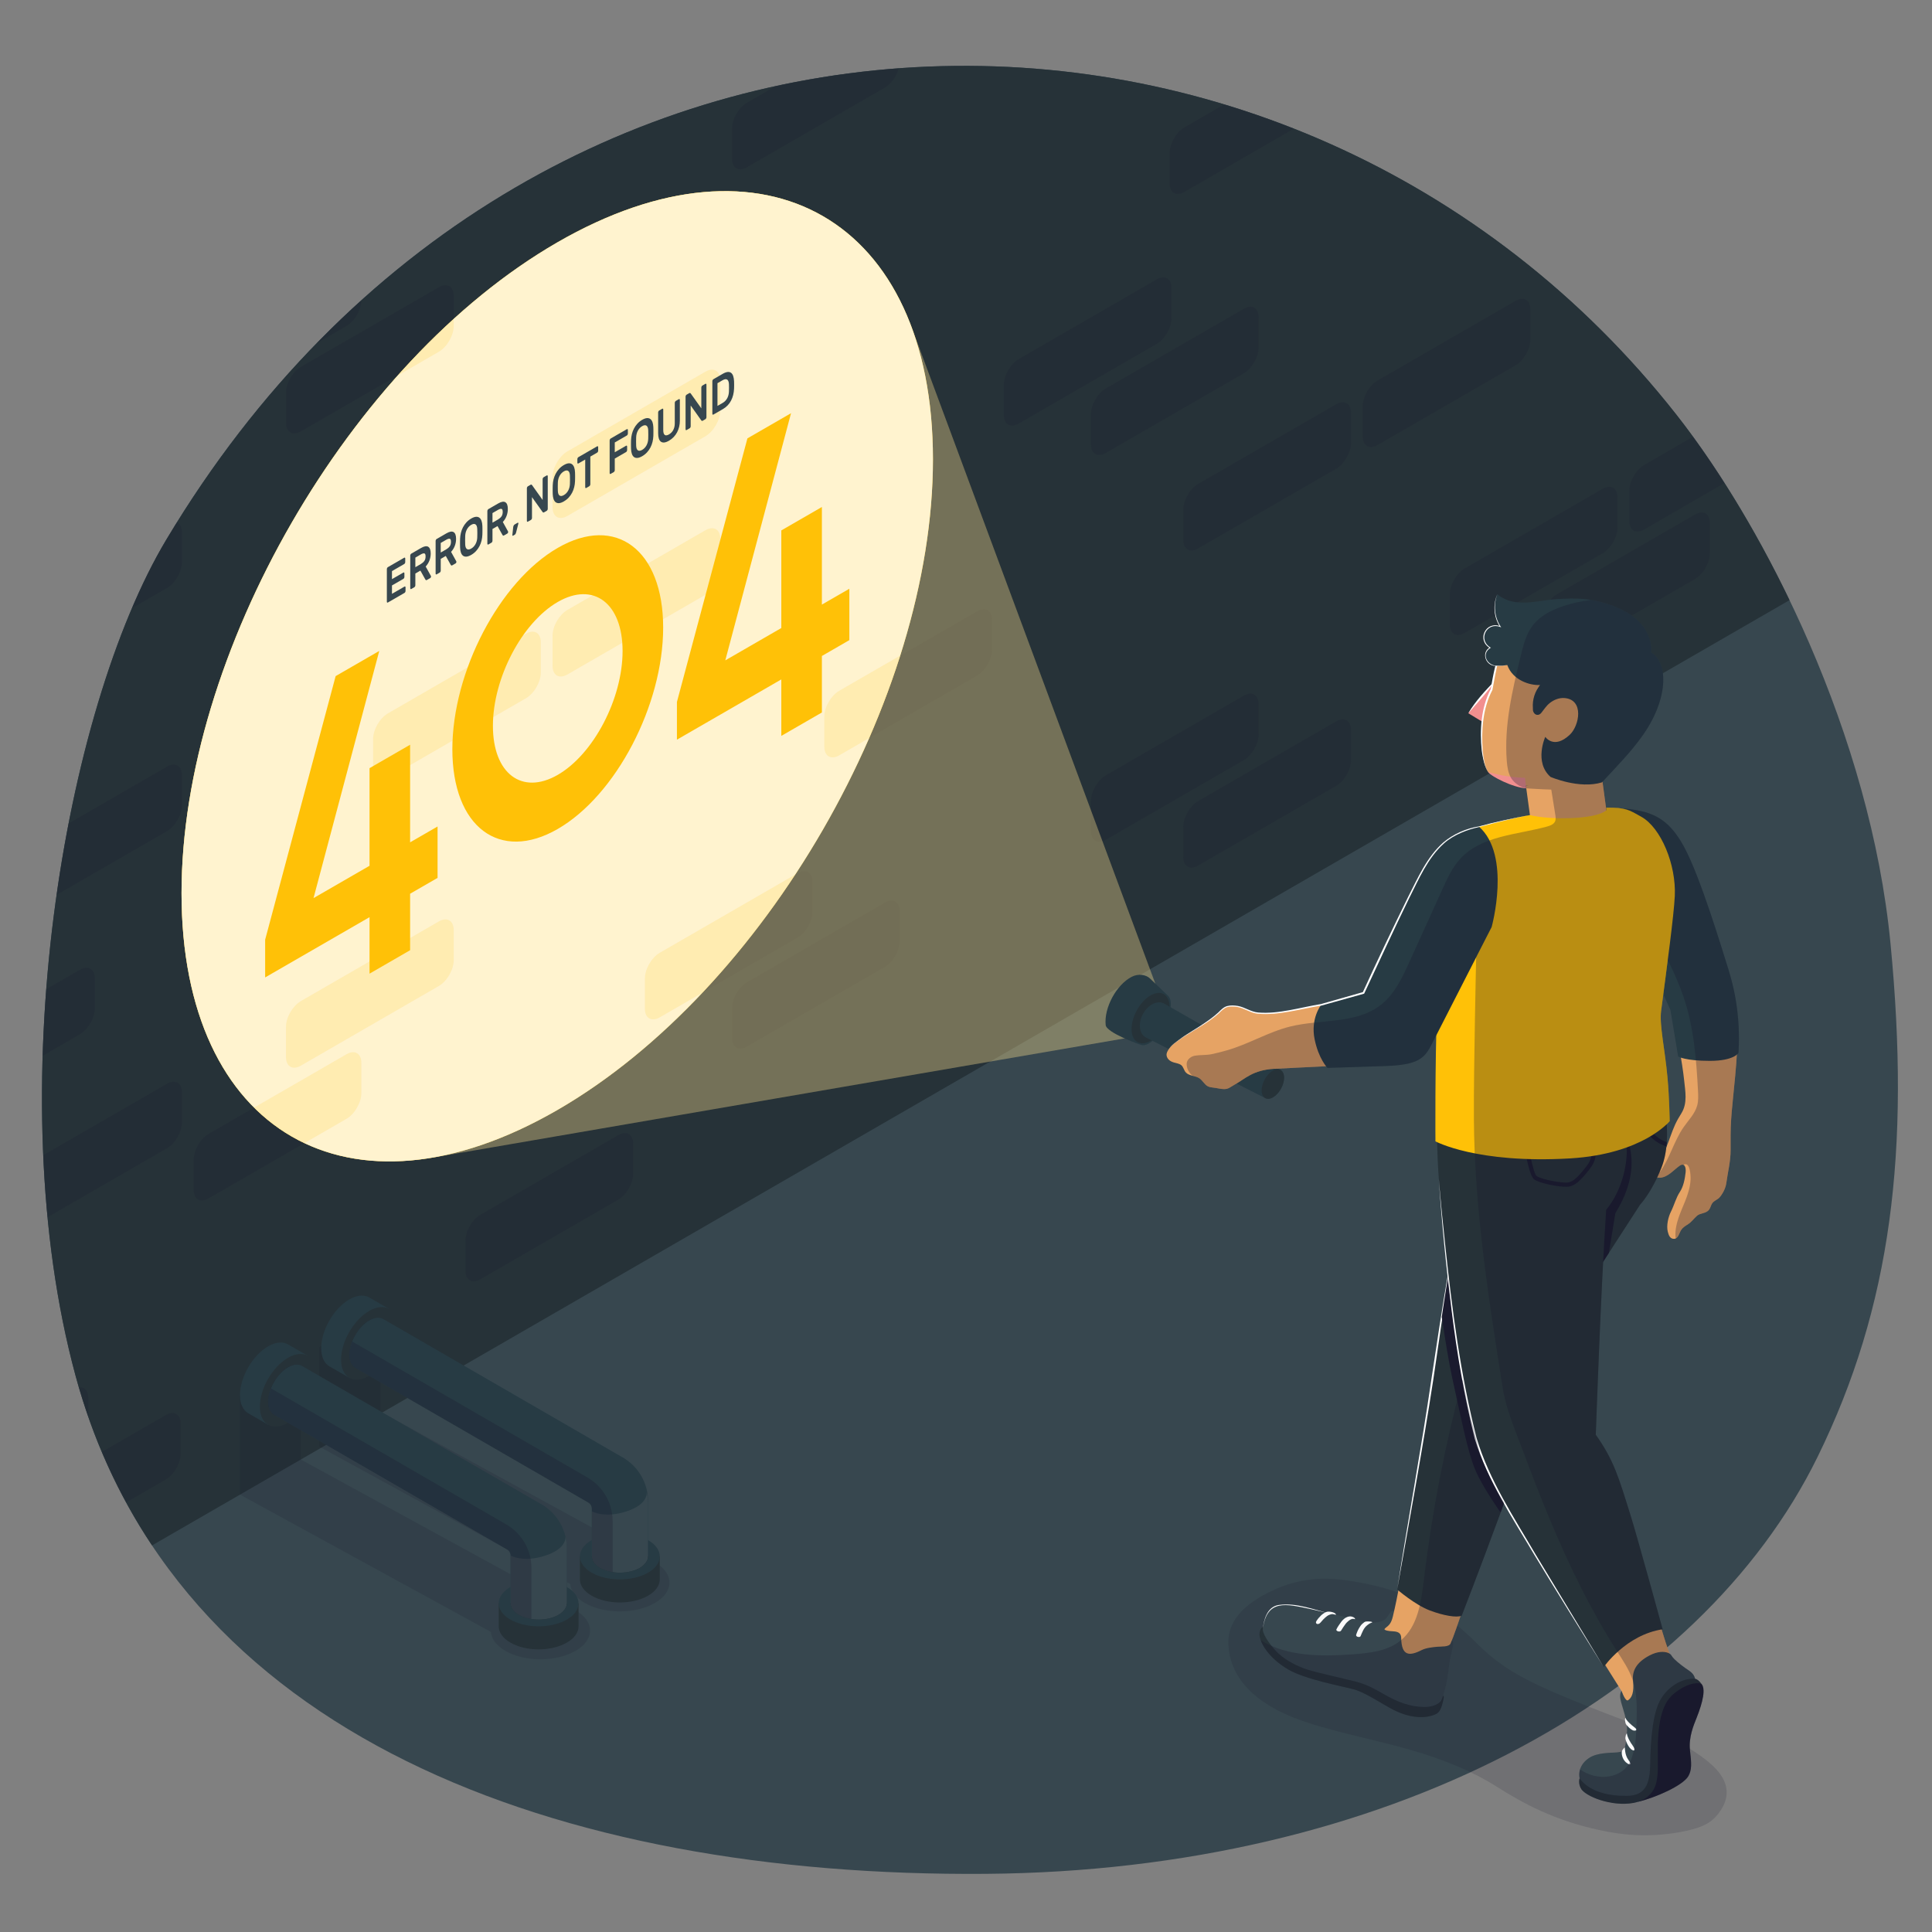 <svg width="388" height="388" viewBox="0 0 388 388" fill="none" xmlns="http://www.w3.org/2000/svg">
<rect x="0" y="0" width="388" height="388" fill="#808080" stroke="none"/>
<path d="M379.666 189.479C375.646 147.808 354.717 106.234 336.663 83.274C260.141 -14.038 106.556 -13.848 33.403 108.375C12.769 142.849 -0.179 219.493 15.145 276.182C34.755 348.733 112.033 376.99 197.968 376.322C278.26 375.698 341.393 340.789 365.032 292.563C379.824 262.386 383.685 231.15 379.666 189.479Z" fill="#37474F"/>
<path d="M33.403 108.375C12.769 142.849 -0.179 219.493 15.145 276.182C18.586 288.912 23.808 300.273 30.535 310.359L30.536 310.36L115.857 261.107L188.569 219.133L359.385 120.527C359.385 120.527 359.384 120.525 359.383 120.524C352.272 105.755 344.218 92.882 336.664 83.275C260.142 -14.038 106.556 -13.848 33.403 108.375Z" fill="#263238"/>
<g opacity="0.2">
<path d="M33.543 166.918C35.196 165.965 36.535 163.645 36.535 161.736V155.68C36.535 153.772 35.196 152.999 33.543 153.953L13.778 165.364C12.867 170.047 12.059 174.845 11.364 179.722L33.543 166.918Z" fill="#1A1A2E"/>
<path d="M26.491 122.162L33.542 118.092C35.195 117.137 36.534 114.817 36.534 112.909V106.854C36.534 105.839 36.149 105.158 35.546 104.875C34.825 106.032 34.108 107.196 33.402 108.375C30.981 112.421 28.667 117.054 26.491 122.162Z" fill="#1A1A2E"/>
<path d="M63.61 68.923L69.582 65.475C71.231 64.522 72.569 62.208 72.573 60.301C69.524 63.051 66.536 65.925 63.61 68.923Z" fill="#1A1A2E"/>
<path d="M36.535 225.422V219.367C36.535 217.459 35.196 216.686 33.543 217.639L8.682 231.993C8.865 236.176 9.151 240.337 9.547 244.459L33.543 230.605C35.196 229.65 36.535 227.331 36.535 225.422Z" fill="#1A1A2E"/>
<path d="M108.613 135.049V128.994C108.613 127.085 107.273 126.312 105.621 127.266L77.921 143.26C76.268 144.213 74.928 146.534 74.927 148.443V154.498C74.927 156.406 76.268 157.18 77.92 156.225L105.621 140.232C107.273 139.277 108.613 136.957 108.613 135.049Z" fill="#1A1A2E"/>
<path d="M15.856 278.619C16.44 280.619 17.062 282.589 17.735 284.52V280.736C17.735 279.282 16.956 278.494 15.856 278.619Z" fill="#1A1A2E"/>
<path d="M16.047 207.72C17.699 206.767 19.039 204.446 19.039 202.538V196.483C19.039 194.575 17.699 193.801 16.047 194.755L9.286 198.658C8.943 203.095 8.702 207.563 8.565 212.04L16.047 207.72Z" fill="#1A1A2E"/>
<path d="M113.96 103.608L141.66 87.616C143.313 86.661 144.652 84.341 144.652 82.433V76.378C144.652 74.47 143.313 73.696 141.66 74.65L113.96 90.643C112.307 91.597 110.968 93.918 110.968 95.826V101.881C110.968 103.789 112.306 104.562 113.96 103.608Z" fill="#1A1A2E"/>
<path d="M132.503 204.308L160.204 188.315C161.856 187.361 163.196 185.04 163.196 183.132V177.077C163.196 175.169 161.856 174.395 160.204 175.35L132.503 191.342C130.851 192.296 129.511 194.617 129.511 196.525V202.58C129.511 204.489 130.851 205.262 132.503 204.308Z" fill="#1A1A2E"/>
<path d="M60.425 86.637L88.125 70.645C89.778 69.69 91.117 67.37 91.117 65.462V59.407C91.117 57.499 89.778 56.725 88.125 57.679L60.425 73.672C58.772 74.626 57.433 76.947 57.433 78.855V84.91C57.432 86.818 58.772 87.592 60.425 86.637Z" fill="#1A1A2E"/>
<path d="M110.968 133.724C110.968 135.632 112.307 136.406 113.96 135.452L141.66 119.46C143.313 118.506 144.652 116.185 144.652 114.277V108.222C144.652 106.314 143.313 105.541 141.66 106.494L113.96 122.487C112.307 123.441 110.968 125.762 110.968 127.67V133.724Z" fill="#1A1A2E"/>
<path d="M69.582 211.726L41.882 227.719C40.229 228.673 38.889 230.994 38.889 232.902L38.888 238.957C38.888 240.865 40.228 241.639 41.881 240.684L69.582 224.692C71.234 223.737 72.574 221.417 72.574 219.509V213.454C72.574 211.545 71.234 210.772 69.582 211.726Z" fill="#1A1A2E"/>
<path d="M180.501 13.713C172.225 14.324 163.967 15.514 155.785 17.289L150 20.629C148.347 21.583 147.008 23.904 147.008 25.812L147.007 31.867C147.007 33.775 148.347 34.549 149.999 33.595L177.7 17.602C178.99 16.857 180.081 15.279 180.501 13.713Z" fill="#1A1A2E"/>
<path d="M91.118 192.835V186.78C91.118 184.872 89.779 184.098 88.126 185.053L60.426 201.045C58.773 202 57.433 204.32 57.433 206.228V212.283C57.433 214.192 58.772 214.965 60.426 214.011L88.126 198.018C89.778 197.064 91.118 194.743 91.118 192.835Z" fill="#1A1A2E"/>
<path d="M127.157 235.749V229.694C127.157 227.786 125.817 227.012 124.165 227.966L96.465 243.959C94.812 244.913 93.472 247.234 93.472 249.142L93.471 255.197C93.471 257.105 94.812 257.879 96.464 256.924L124.165 240.932C125.817 239.978 127.157 237.657 127.157 235.749Z" fill="#1A1A2E"/>
<path d="M222.078 168.662L249.778 152.67C251.431 151.715 252.771 149.395 252.771 147.487V141.432C252.771 139.523 251.431 138.75 249.778 139.704L222.078 155.697C220.425 156.651 219.086 158.971 219.086 160.88V166.935C219.086 168.844 220.425 169.617 222.078 168.662Z" fill="#1A1A2E"/>
<path d="M240.622 173.833L268.323 157.839C269.975 156.886 271.315 154.565 271.315 152.656V146.601C271.315 144.693 269.975 143.919 268.323 144.873L240.622 160.866C238.969 161.82 237.63 164.14 237.63 166.049V172.104C237.629 174.013 238.969 174.786 240.622 173.833Z" fill="#1A1A2E"/>
<path d="M219.086 83.188V89.243C219.086 91.151 220.425 91.925 222.078 90.971L249.778 74.978C251.431 74.023 252.771 71.703 252.771 69.795V63.74C252.771 61.832 251.431 61.058 249.778 62.013L222.078 78.005C220.425 78.96 219.086 81.28 219.086 83.188Z" fill="#1A1A2E"/>
<path d="M237.876 25.572C236.224 26.526 234.884 28.847 234.884 30.755V36.81C234.884 38.718 236.223 39.492 237.876 38.538L259.872 25.838C255.259 24.017 250.582 22.395 245.855 20.965L237.876 25.572Z" fill="#1A1A2E"/>
<path d="M232.282 56.113L204.582 72.105C202.929 73.06 201.59 75.38 201.59 77.288V83.343C201.59 85.251 202.929 86.024 204.582 85.071L232.282 69.077C233.935 68.124 235.274 65.803 235.274 63.894V57.839C235.274 55.931 233.935 55.158 232.282 56.113Z" fill="#1A1A2E"/>
<path d="M271.315 82.915C271.315 81.007 269.975 80.233 268.323 81.187L240.622 97.18C238.969 98.135 237.63 100.455 237.63 102.363V108.418C237.63 110.326 238.97 111.1 240.622 110.145L268.323 94.152C269.975 93.198 271.315 90.877 271.315 88.969V82.915Z" fill="#1A1A2E"/>
<path d="M340.401 103.328L312.701 119.321C311.048 120.275 309.709 122.596 309.708 124.504V130.559C309.708 132.467 311.047 133.241 312.7 132.286L340.401 116.294C342.053 115.34 343.393 113.019 343.393 111.111V105.056C343.393 103.147 342.053 102.374 340.401 103.328Z" fill="#1A1A2E"/>
<path d="M340.002 87.697L330.196 93.378C328.544 94.333 327.203 96.653 327.203 98.561V104.616C327.203 106.525 328.544 107.297 330.196 106.344L346.333 97.004C344.221 93.69 342.101 90.579 340.002 87.697Z" fill="#1A1A2E"/>
<path d="M199.235 130.516V124.462C199.235 122.554 197.896 121.78 196.243 122.734L168.543 138.726C166.89 139.681 165.551 142.001 165.551 143.909V149.964C165.551 151.872 166.89 152.646 168.543 151.692L196.243 135.7C197.896 134.745 199.235 132.424 199.235 130.516Z" fill="#1A1A2E"/>
<path d="M304.361 60.415L276.661 76.408C275.009 77.362 273.669 79.683 273.669 81.591V87.645C273.669 89.553 275.008 90.327 276.661 89.374L304.361 73.38C306.015 72.426 307.354 70.105 307.354 68.197V62.142C307.354 60.234 306.015 59.46 304.361 60.415Z" fill="#1A1A2E"/>
<path d="M177.699 181.25L149.999 197.243C148.347 198.197 147.007 200.518 147.007 202.426L147.006 208.481C147.006 210.389 148.347 211.163 149.999 210.208L177.699 194.216C179.352 193.261 180.692 190.942 180.692 189.033V182.978C180.692 181.069 179.352 180.296 177.699 181.25Z" fill="#1A1A2E"/>
<path d="M33.287 297.144C34.94 296.19 36.279 293.87 36.279 291.961V285.906C36.279 283.998 34.94 283.224 33.287 284.179L20.461 291.583C21.941 295.085 23.566 298.47 25.342 301.731L33.287 297.144Z" fill="#1A1A2E"/>
<path d="M291.165 119.334V125.389C291.165 127.297 292.504 128.071 294.157 127.117L321.858 111.124C323.51 110.169 324.85 107.849 324.85 105.941V99.886C324.85 97.978 323.51 97.205 321.858 98.159L294.158 114.151C292.504 115.105 291.165 117.426 291.165 119.334Z" fill="#1A1A2E"/>
</g>
<path opacity="0.15" d="M131.525 313.759C131.221 313.583 130.899 313.426 130.567 313.277L130.684 313.21L76.371 283.491V263.491L64.145 270.544V290.544L114.537 318.117C114.649 319.496 115.605 320.871 117.44 321.923C121.321 324.175 127.63 324.175 131.526 321.923C133.48 320.802 134.451 319.316 134.451 317.835C134.45 316.366 133.479 314.88 131.525 313.759Z" fill="#1A1A2E"/>
<path opacity="0.15" d="M115.576 323.38C115.272 323.204 114.95 323.047 114.618 322.898L114.735 322.83L60.422 293.112V273.112L48.197 280.165V300.165L98.588 327.737C98.7 329.117 99.656 330.491 101.49 331.544C105.371 333.796 111.68 333.796 115.576 331.544C117.53 330.423 118.501 328.936 118.501 327.456C118.501 325.987 117.53 324.501 115.576 323.38Z" fill="#1A1A2E"/>
<path opacity="0.15" d="M300.449 358.729C295.902 355.849 290.073 353.377 283.128 351.387C275.321 349.15 266.09 347.509 259.449 344.803C250.818 341.285 246.957 336.079 246.696 330.306C246.548 327.036 247.94 323.181 254.912 319.725C256.697 318.841 258.904 317.984 261.346 317.501C264.933 316.793 268.17 317.037 270.804 317.428C284.86 319.511 291.496 324.924 296.907 330.336C302.318 335.747 308.321 338.459 319.018 342.733C323.596 344.562 328.474 346.294 332.822 348.187C332.857 348.203 332.893 348.218 332.928 348.233C335.125 349.197 337.513 350.039 339.297 351.157C342.142 352.942 344.694 354.839 345.953 357.06C347.212 359.282 347.128 361.854 344.788 364.598C344.186 365.304 343.378 366.056 341.901 366.694C340.653 367.234 339.048 367.636 337.484 367.921C334.296 368.503 331.155 368.656 328.463 368.53C325.77 368.405 323.484 368.013 321.359 367.559C312.094 365.578 305.877 362.169 300.449 358.729Z" fill="#1A1A2E"/>
<path d="M74.155 260.571L78.141 262.872L70.153 276.706L66.159 274.401V274.4C65.137 273.81 64.506 272.544 64.506 270.744C64.506 267.142 67.035 262.762 70.154 260.961C71.718 260.059 73.132 259.976 74.155 260.571Z" fill="#273B44"/>
<path d="M68.499 273.05C68.499 269.448 71.028 265.069 74.147 263.267C77.267 261.466 79.795 262.925 79.795 266.527C79.795 270.13 77.266 274.509 74.147 276.31C71.027 278.112 68.499 276.651 68.499 273.05Z" fill="#263238"/>
<g opacity="0.3">
<path d="M70.153 272.094C70.153 269.548 71.941 266.45 74.147 265.177C76.353 263.904 78.141 264.936 78.14 267.483C78.14 270.03 76.352 273.126 74.146 274.4C71.941 275.673 70.153 274.641 70.153 272.094Z" fill="#1A1A2E"/>
</g>
<g opacity="0.3">
<path d="M75.317 265.852C75.317 268.4 73.528 271.496 71.323 272.77C70.967 272.975 70.63 273.099 70.302 273.188C70.215 272.86 70.153 272.505 70.153 272.094C70.153 269.548 71.941 266.451 74.147 265.177C74.502 264.972 74.84 264.847 75.169 264.759C75.255 265.087 75.317 265.443 75.317 265.852Z" fill="#1A1A2E"/>
</g>
<path d="M71.324 274.687L118.14 301.747C118.579 302.001 118.85 302.469 118.85 302.976V306.893L118.851 318.987H130.15V305.094H130.146V301.486C130.146 297.864 128.213 294.516 125.077 292.705L76.975 264.903C76.251 264.481 75.251 264.539 74.146 265.177C71.941 266.451 70.153 269.548 70.153 272.094C70.153 273.37 70.602 274.265 71.327 274.681L71.324 274.687Z" fill="#273B44"/>
<path d="M130.148 302.02C130.148 301.216 130.047 300.428 129.865 299.665C129.905 299.974 130.028 302.129 125.873 303.511C121.389 305.001 118.851 303.511 118.851 303.511V307.427L118.851 318.988H130.15V305.628H130.147V302.02H130.148Z" fill="#37474F"/>
<g opacity="0.3">
<path d="M71.323 274.687L118.14 301.747C118.579 302.001 118.85 302.469 118.85 302.976V306.892L118.85 318.987H123.038V307.048H123.036V305.496C123.036 301.874 121.103 298.526 117.967 296.715L70.767 269.433C70.412 270.327 70.153 271.235 70.153 272.094C70.153 273.37 70.603 274.265 71.327 274.681L71.323 274.687Z" fill="#1A1A2E"/>
</g>
<path d="M132.498 312.567V317.181C132.498 318.371 131.717 319.562 130.147 320.462C127.015 322.274 121.941 322.274 118.82 320.462C117.248 319.562 116.468 318.371 116.468 317.19V312.567H118.85C118.85 313.137 119.09 313.697 119.6 314.198C119.661 314.258 119.72 314.318 119.79 314.378C119.991 314.548 120.21 314.718 120.481 314.878C122.692 316.16 126.275 316.16 128.486 314.878C128.756 314.718 128.977 314.548 129.177 314.378C129.247 314.318 129.306 314.258 129.367 314.198C129.878 313.697 130.148 313.137 130.148 312.567H132.498V312.567Z" fill="#263238"/>
<path d="M132.498 312.567C132.498 313.749 131.717 314.939 130.147 315.84C127.015 317.641 121.941 317.641 118.82 315.84C117.248 314.939 116.468 313.749 116.468 312.567C116.468 311.386 117.249 310.196 118.82 309.295C118.83 309.285 118.84 309.285 118.849 309.275V312.567C118.849 313.138 119.09 313.698 119.599 314.199C119.66 314.259 119.72 314.319 119.79 314.379C119.99 314.549 120.209 314.719 120.48 314.879C122.691 316.16 126.274 316.16 128.485 314.879C128.755 314.719 128.976 314.549 129.176 314.379C129.246 314.319 129.306 314.258 129.366 314.199C129.877 313.698 130.147 313.138 130.147 312.567V309.295C131.717 310.196 132.498 311.386 132.498 312.567Z" fill="#273B44"/>
<path d="M57.846 269.992L61.831 272.293L53.843 286.127L49.85 283.821V283.821C48.828 283.231 48.197 281.965 48.197 280.164C48.197 276.562 50.725 272.183 53.845 270.381C55.408 269.479 56.823 269.396 57.846 269.992Z" fill="#273B44"/>
<path d="M52.19 282.47C52.19 278.869 54.719 274.489 57.838 272.687C60.958 270.886 63.486 272.346 63.485 275.948C63.485 279.55 60.956 283.93 57.837 285.731C54.718 287.532 52.19 286.072 52.19 282.47Z" fill="#263238"/>
<g opacity="0.3">
<path d="M53.844 281.515C53.844 278.968 55.632 275.871 57.837 274.598C60.044 273.324 61.831 274.356 61.831 276.903C61.831 279.45 60.043 282.547 57.837 283.82C55.632 285.094 53.844 284.062 53.844 281.515Z" fill="#1A1A2E"/>
</g>
<g opacity="0.3">
<path d="M59.007 275.273C59.007 277.82 57.219 280.917 55.014 282.19C54.658 282.395 54.32 282.52 53.992 282.608C53.906 282.28 53.844 281.925 53.844 281.515C53.844 278.968 55.632 275.871 57.837 274.598C58.193 274.393 58.531 274.268 58.859 274.179C58.946 274.508 59.007 274.862 59.007 275.273Z" fill="#1A1A2E"/>
</g>
<path d="M55.015 284.108L101.831 311.167C102.271 311.421 102.541 311.89 102.541 312.397V316.314L102.542 327.875H113.84V314.515H113.837V310.907C113.837 307.284 111.905 303.937 108.768 302.126L60.666 274.324C59.943 273.902 58.944 273.959 57.838 274.598C55.632 275.872 53.845 278.969 53.845 281.516C53.845 282.792 54.294 283.686 55.019 284.102L55.015 284.108Z" fill="#273B44"/>
<path d="M113.838 310.907C113.838 310.103 113.737 309.314 113.555 308.552C113.595 308.86 113.718 311.015 109.563 312.397C105.079 313.888 102.541 312.397 102.541 312.397V316.314L102.541 327.875H113.84V314.515H113.837L113.838 310.907Z" fill="#37474F"/>
<g opacity="0.3">
<path d="M55.015 284.108L101.831 311.168C102.271 311.421 102.541 311.89 102.541 312.398V316.314L102.541 327.875H106.729V316.468H106.726V314.916C106.726 311.294 104.793 307.946 101.657 306.135L54.456 278.853C54.103 279.747 53.844 280.655 53.844 281.514C53.844 282.79 54.293 283.685 55.018 284.101L55.015 284.108Z" fill="#1A1A2E"/>
</g>
<path d="M116.189 321.988V326.601C116.189 327.792 115.408 328.983 113.837 329.883C110.705 331.694 105.632 331.694 102.509 329.883C100.938 328.982 100.158 327.792 100.158 326.611V321.987H102.54C102.54 322.558 102.78 323.118 103.29 323.618C103.35 323.679 103.41 323.739 103.48 323.798C103.68 323.968 103.901 324.138 104.171 324.299C106.382 325.58 109.965 325.58 112.176 324.299C112.446 324.138 112.667 323.968 112.867 323.798C112.936 323.739 112.996 323.678 113.057 323.618C113.566 323.118 113.837 322.558 113.837 321.987H116.189V321.988Z" fill="#263238"/>
<path d="M116.189 321.988C116.189 323.169 115.408 324.36 113.837 325.261C110.705 327.062 105.632 327.062 102.509 325.261C100.938 324.36 100.158 323.169 100.158 321.988C100.158 320.807 100.938 319.617 102.509 318.716C102.519 318.706 102.529 318.706 102.54 318.696V321.988C102.54 322.558 102.78 323.119 103.29 323.619C103.35 323.68 103.41 323.74 103.48 323.799C103.68 323.969 103.901 324.139 104.171 324.3C106.382 325.581 109.965 325.581 112.176 324.3C112.446 324.139 112.667 323.969 112.867 323.799C112.936 323.74 112.996 323.679 113.057 323.619C113.566 323.119 113.837 322.558 113.837 321.988V318.716C115.408 319.617 116.189 320.807 116.189 321.988Z" fill="#273B44"/>
<path d="M187.364 92.25C187.364 68.192 178.918 51.287 165.264 43.405C151.609 35.522 132.746 36.662 111.911 48.691C70.24 72.751 36.458 131.263 36.458 179.379C36.458 203.437 44.903 220.342 58.558 228.224C72.212 236.107 91.075 234.967 111.911 222.938C153.582 198.878 187.364 140.367 187.364 92.25Z" fill="#FFC107"/>
<path opacity="0.95" d="M187.364 92.25C187.364 68.192 178.918 51.287 165.264 43.405C151.609 35.522 132.746 36.662 111.911 48.691C70.24 72.751 36.458 131.263 36.458 179.379C36.458 203.437 44.903 220.342 58.558 228.224C72.212 236.107 91.075 234.967 111.911 222.938C153.582 198.878 187.364 140.367 187.364 92.25Z" fill="white"/>
<g opacity="0.2">
<path d="M69.581 211.726L51.033 222.435C53.317 224.713 55.831 226.652 58.557 228.226C59.394 228.709 60.252 229.158 61.127 229.573L69.581 224.692C71.234 223.738 72.573 221.418 72.573 219.51V213.454C72.574 211.545 71.234 210.772 69.581 211.726Z" fill="#FFC107"/>
<path d="M110.968 101.881C110.968 103.789 112.307 104.563 113.96 103.608L141.66 87.616C143.313 86.661 144.653 84.341 144.653 82.433V76.378C144.653 74.47 143.313 73.696 141.66 74.65L113.96 90.643C112.307 91.597 110.968 93.918 110.968 95.826V101.881Z" fill="#FFC107"/>
<path d="M141.66 106.493L113.96 122.485C112.307 123.439 110.968 125.76 110.968 127.668V133.723C110.968 135.632 112.307 136.405 113.96 135.451L141.66 119.459C143.313 118.505 144.653 116.184 144.653 114.276V108.221C144.653 106.313 143.313 105.539 141.66 106.493Z" fill="#FFC107"/>
<path d="M91.118 65.462V64.049C87.237 67.572 83.487 71.373 79.889 75.4L88.126 70.645C89.778 69.69 91.118 67.37 91.118 65.462Z" fill="#FFC107"/>
<path d="M159.702 175.64L132.503 191.343C130.851 192.297 129.511 194.618 129.511 196.526V202.581C129.511 204.489 130.851 205.263 132.503 204.309L141.053 199.372C147.829 192.181 154.101 184.173 159.702 175.64Z" fill="#FFC107"/>
<path d="M168.543 138.726C166.89 139.681 165.551 142.001 165.551 143.909V149.964C165.551 151.872 166.89 152.646 168.543 151.692L174.555 148.221C176.938 142.757 179.027 137.215 180.791 131.655L168.543 138.726Z" fill="#FFC107"/>
<path d="M91.118 192.835V186.78C91.118 184.872 89.779 184.098 88.126 185.053L60.426 201.045C58.773 202 57.433 204.32 57.433 206.228V212.283C57.433 214.192 58.772 214.965 60.426 214.011L88.126 198.018C89.778 197.064 91.118 194.743 91.118 192.835Z" fill="#FFC107"/>
<path d="M105.621 127.266L77.921 143.26C76.268 144.213 74.928 146.534 74.927 148.443V154.498C74.927 156.406 76.268 157.18 77.92 156.225L105.621 140.232C107.273 139.278 108.613 136.958 108.613 135.05V128.994C108.613 127.085 107.273 126.312 105.621 127.266Z" fill="#FFC107"/>
</g>
<path opacity="0.2" d="M235.487 206.878L86.476 232.547V232.539C75.876 234.285 66.362 232.733 58.556 228.225C44.906 220.341 36.455 203.439 36.455 179.383C36.455 131.264 70.242 72.753 111.913 48.689C132.749 36.661 151.613 35.521 165.263 43.405C173.07 47.913 179.169 55.371 182.964 65.428L182.972 65.42L235.487 206.878Z" fill="#FFC107"/>
<path opacity="0.2" d="M235.487 206.878L86.476 232.547V232.539C75.876 234.285 66.362 232.733 58.556 228.225C44.906 220.341 36.455 203.439 36.455 179.383C36.455 131.264 70.242 72.753 111.913 48.689C132.749 36.661 151.613 35.521 165.263 43.405C173.07 47.913 179.169 55.371 182.964 65.428L182.972 65.42L235.487 206.878Z" fill="white"/>
<path d="M335.911 202.691L328.349 184.759C324.734 175.514 326.095 163.02 326.095 163.02C330.448 162.94 334.528 164.418 337.347 169.528C340.167 174.638 345.744 192.843 347.022 196.76C348.331 201.178 348.641 202.914 348.88 207.287C349.128 211.845 347.966 220.247 347.666 224.785C347.527 226.885 347.545 228.899 347.553 231.022C347.561 233.235 346.994 235.365 346.699 237.559C346.562 238.573 346.056 239.591 345.415 240.385C344.994 240.907 344.328 241.077 343.927 241.569C343.512 242.079 343.539 242.778 342.941 243.229C342.276 243.731 341.391 243.656 340.82 244.152C340.222 244.67 339.763 245.349 339.079 245.81C338.463 246.226 337.988 246.434 337.582 247.089C337.249 247.626 337.033 248.727 336.264 248.792C335.402 248.864 335.115 248.07 334.94 247.371C334.632 246.137 335.019 244.434 335.581 243.312C336.234 242.01 336.575 240.574 337.376 239.351C338.102 238.244 338.369 236.758 338.52 235.438C338.625 234.516 338.337 233.411 337.302 234.13C336.083 234.978 334.911 236.506 333.266 236.527C332.127 236.541 331.906 235.684 332.415 234.838C333.268 233.422 333.966 232.026 334.609 230.49C335.248 228.961 335.719 227.379 336.399 225.873C336.753 225.09 337.208 224.323 337.667 223.587C338.951 221.53 338.444 219.139 338.215 216.874C337.898 213.713 336.603 206.701 335.911 202.691Z" fill="#E6A364"/>
<path d="M325.355 162.314C331.488 162.771 334.919 164.035 338.196 170.043C341.473 176.05 345.842 190.66 346.798 193.664C347.754 196.668 348.713 200.07 349.087 204.876C349.373 208.561 349.132 211.444 349.132 211.444C349.132 211.444 348.3 213.052 343.385 213.052C338.469 213.052 337.022 212.188 337.022 212.188L335.465 202.811L325.354 180.556V162.314H325.355Z" fill="#273B44"/>
<path d="M253.737 326.807C253.24 326.59 252.826 327.841 252.95 328.546C253.308 330.571 255.251 333.252 258.711 335.279C262.17 337.305 269.777 338.678 272.014 339.308C274.252 339.938 277.7 342.29 279.787 343.357C283.587 345.298 286.691 345.075 288.419 344.21C289.097 343.872 289.388 343.142 289.579 342.495C290.033 340.958 289.999 340.607 289.825 340.565L253.737 326.807Z" fill="#263238"/>
<path d="M290.825 335.981C290.666 337.575 290.107 340.139 289.402 341.59C288.571 342.575 287.122 342.819 286.028 342.81C283.141 342.785 280.622 341.796 277.936 340.249C276.326 339.321 274.571 338.316 272.458 337.76C270.137 337.148 264.941 336.034 262.643 335.324C260.691 334.722 258.327 333.521 256.805 332.113C255.52 330.923 253.732 328.628 253.601 327.293C253.99 324.393 254.797 322.852 256.675 322.435C258.66 321.993 261.106 322.57 264.48 323.385C265.491 323.629 266.753 323.974 267.299 324.086C269.364 324.511 271.276 324.964 272.819 325.356C274.141 325.693 275.44 326.007 276.809 325.747C277.461 325.623 277.977 325.446 278.421 324.954C278.963 324.354 279.286 323.329 279.917 323.469C279.917 323.469 290.577 329.031 291.46 329.419C292.478 329.866 291.303 331.149 290.825 335.981Z" fill="#37474F"/>
<path d="M253.601 327.292C253.774 325.277 254.482 322.634 256.858 322.318C260.413 321.837 263.886 323.291 267.299 324.086L263.156 323.134C258.376 322.132 254.325 321.012 253.601 327.292Z" fill="white"/>
<path d="M266.46 323.7C266.061 323.812 265.579 324.161 265.31 324.418C264.94 324.77 264.644 325.127 264.369 325.559C264.033 326.087 264.706 326.43 265.196 325.859C265.532 325.469 265.891 325.019 266.511 324.555C266.807 324.333 267.378 324.102 267.716 324.172C267.971 324.226 268.306 324.297 268.306 324.297C268.29 323.821 266.99 323.552 266.46 323.7Z" fill="#FAFAFA"/>
<path d="M271.741 324.75C271.353 324.575 270.989 324.577 270.576 324.73C270.088 324.912 269.709 325.266 269.392 325.663C269.135 325.986 268.559 326.84 268.389 327.219C268.228 327.576 269.103 327.844 269.328 327.472C269.55 327.104 269.978 326.429 270.273 326.064C270.455 325.84 271.22 325.014 271.851 325.111L272.128 325.183C272.171 325.055 272.028 324.911 271.917 324.844C271.861 324.809 271.802 324.778 271.741 324.75Z" fill="#FAFAFA"/>
<path d="M274.755 325.628C274.432 325.637 274.24 325.611 273.971 325.796C273.717 325.971 273.39 326.28 273.216 326.539C272.737 327.255 272.6 327.61 272.364 328.277C272.197 328.75 273.105 328.904 273.237 328.596C273.655 327.621 273.868 326.964 274.581 326.385C275.17 325.907 275.584 325.841 275.584 325.841C275.588 325.748 275.463 325.696 275.375 325.682C275.236 325.662 274.895 325.624 274.755 325.628Z" fill="#FAFAFA"/>
<path d="M295.679 317.585C295.679 317.585 292.332 327.741 291.313 330.058C290.987 330.799 289.44 330.637 288.589 330.72C287.739 330.803 286.395 330.937 285.549 331.367C283.044 332.638 281.473 332.618 281.397 328.949C281.382 328.198 281.042 327.766 280.124 327.646C279.438 327.556 278.686 327.63 278.077 327.289C277.998 327.191 278.108 327.056 278.208 326.978C278.977 326.394 279.399 326.002 279.736 324.595C280.781 320.246 281.323 316.501 282.461 311.162L295.679 317.585Z" fill="#E6A364"/>
<path d="M303.738 217.111C303.738 217.111 298.627 223.236 295.537 234.691C291.786 248.597 290.335 259.293 289.161 267.054C288.424 271.931 287.881 275.412 286.556 284.294C285.451 291.694 280.591 319.209 280.591 319.209C280.591 319.209 284.155 322.294 287.153 323.427C289.944 324.483 292.526 324.904 293.551 324.483C293.551 324.483 296.99 315.653 301.245 304.092C303.922 296.822 305.398 291.568 306.143 287.769C306.699 284.91 306.564 279.821 306.51 277.252L329.371 241.937C329.371 241.937 331.651 239.563 333.639 234.572C336.646 227.025 332.807 216.149 332.807 216.149L303.738 217.111Z" fill="#263238"/>
<path d="M295.538 234.691C291.892 248.318 289.914 262.923 287.87 276.896C285.774 290.598 283.02 305.513 280.592 319.209C282.733 305.444 285.493 290.572 287.488 276.839C289.64 262.872 291.6 248.26 295.538 234.691Z" fill="white"/>
<path d="M326.238 227.025H298.159C297.233 229.23 296.32 231.788 295.537 234.691C292.182 247.127 290.668 256.989 289.546 264.488C290.229 269.084 291.002 273.798 291.718 277.051C293.604 285.615 294.783 291.666 296.276 295.201C297.766 298.73 301.352 303.738 301.366 303.758C303.963 296.666 305.412 291.507 306.144 287.769C306.701 284.909 306.566 279.82 306.511 277.251L323.115 251.602L324.407 243.655C328.649 236.741 328.177 231.555 326.238 227.025Z" fill="#1A1A2E"/>
<path d="M336.053 333.587C334.611 331.281 333.831 326.841 330.659 317.82L318.314 327.941L325.634 339.574C326.017 340.232 326.031 341.223 326.165 341.416C327.735 343.676 336.053 333.587 336.053 333.587Z" fill="#E6A364"/>
<path d="M340.41 338.505C340.392 338.372 340.463 337.285 340.429 337.155C340.123 335.984 339.4 335.66 338.471 335.006C337.319 334.195 336.203 333.224 335.908 332.815C335.597 332.383 335.537 332.161 335.054 331.964C334.232 331.63 332.909 331.603 331.28 332.459C328.612 333.861 327.797 335.549 327.951 337.378C328.068 338.774 328.184 340.629 326.954 341.459C326.442 341.804 325.634 339.574 325.634 339.574C324.875 340.846 325.941 342.605 326.497 345.18C326.878 346.947 326.785 347.715 326.572 349.51C326.302 351.771 325.989 351.762 324.789 351.919C323.756 352.055 320.823 351.859 319.039 353.104C316.581 354.821 317.238 357.106 317.238 357.106C317.556 357.975 320.229 362.19 329.998 360.616C332.831 360.16 338.783 355.705 338.692 355.289C338.607 354.902 338.701 354.4 338.715 354.01C338.749 353.011 338.791 352.013 338.836 351.014C338.875 350.104 338.783 349.046 339.002 348.161C339.196 347.374 339.289 346.62 339.366 345.801C339.553 343.796 339.74 341.791 339.926 339.786C339.978 339.207 340.488 339.075 340.41 338.505Z" fill="#37474F"/>
<path d="M341.64 338.109C342.603 339.041 342.017 341.746 340.726 344.992C340.153 346.432 339.086 348.911 339.399 351.547C339.713 354.181 339.768 355.427 339.089 356.661C338.026 358.593 332.348 361.066 329.001 361.839C329.001 361.839 332.067 357.99 332.404 352.174C332.74 346.358 333.184 342.609 335.843 340.03C339.206 336.768 341.64 338.109 341.64 338.109Z" fill="#1A1A2E"/>
<path d="M317.237 357.105C317.237 357.105 319.196 360.775 326.753 360.655C329.727 360.608 331.319 359.159 331.393 354.637C331.482 349.188 331.92 343.684 333.682 340.979C335.445 338.274 338.251 336.962 340.43 337.155C340.808 337.215 341.286 337.576 341.641 338.109C341.641 338.109 339.461 337.393 336.071 340.207C333.567 342.284 332.891 346.624 332.929 352.012C332.945 354.331 333.086 356.961 332.407 358.72C331.78 360.342 330.393 361.453 328.798 361.901C324.689 363.055 319.067 361.153 317.645 359.416C316.828 358.259 317.237 357.105 317.237 357.105Z" fill="#263238"/>
<path d="M326.314 350.929C326.314 350.929 325.763 351.318 325.703 351.831C325.643 352.343 325.82 353.527 326.893 354.197C327.348 354.481 327.745 354.381 327.022 353.426C326.3 352.472 326.314 350.929 326.314 350.929Z" fill="#FAFAFA"/>
<path d="M326.721 348.109C326.721 348.109 326.481 348.264 326.421 349.021C326.388 349.427 327.02 351.062 327.815 351.453C328.611 351.842 328.18 350.926 327.835 350.476C327.457 349.981 326.791 348.859 326.721 348.109Z" fill="#FAFAFA"/>
<path d="M326.453 344.992C326.453 344.992 326.195 345.064 326.471 346.107C326.564 346.458 327.605 347.491 328.118 347.552C328.631 347.614 328.88 347.358 328.251 346.901C327.754 346.542 326.549 345.498 326.453 344.992Z" fill="#FAFAFA"/>
<path d="M321.474 217.111C322.808 218.478 326.131 223.06 326.673 230.113C326.903 233.099 326.053 238.729 322.564 242.965C321.497 258.609 320.48 288.145 320.48 288.145C324.111 293.273 325.031 296.563 327.424 304.193C328.877 308.825 333.908 327.207 333.908 327.207C326.549 328.314 322.081 334.785 322.081 334.785C322.081 334.785 311.881 318.357 305.096 306.923C300.134 298.56 298.429 294.956 296.764 290.213C295.235 285.855 294.129 280.577 292.638 270.397C291.148 260.218 289.687 246.812 288.958 236.792C288.228 226.771 288.648 216.296 288.648 216.296L321.474 217.111Z" fill="#263238"/>
<path d="M322.082 334.785C318.563 329.217 311.618 318.008 308.213 312.377C303.748 304.829 298.775 297.426 296.182 288.961C294.062 280.419 292.586 271.746 291.505 263.019C290.413 254.301 289.539 245.556 288.958 236.79C289.313 241.168 289.744 245.539 290.224 249.904C291.61 262.983 293.297 276.099 296.553 288.856C299.087 297.275 304.025 304.708 308.432 312.245L322.082 334.785Z" fill="white"/>
<path d="M334.736 229.372C333.721 229.081 332.278 228.111 331.732 227.239C331.405 226.715 331.207 225.969 330.956 225.024C330.682 223.994 330.342 222.71 329.694 221.265L328.921 221.61C329.54 222.994 329.858 224.188 330.137 225.242C330.407 226.255 330.618 227.055 331.014 227.687C331.662 228.724 333.34 229.899 334.663 230.215C334.692 229.935 334.718 229.654 334.736 229.372Z" fill="#1A1A2E"/>
<path d="M314.644 238.337C314.859 238.331 315.043 238.313 315.185 238.282C316.413 238.011 317.368 237.187 319.269 234.755C320.717 232.902 320.568 231.572 320.324 229.368C320.234 228.56 319.382 224.235 319.328 223.094L318.516 223.546C318.571 224.712 319.391 228.641 319.482 229.462C319.725 231.652 319.835 232.652 318.601 234.232C316.842 236.481 316.002 237.234 315.002 237.455C314.033 237.674 309.739 236.962 308.594 236.171C307.934 235.711 306.827 230.058 306.18 225.083L305.341 225.193C305.667 227.708 306.833 235.982 308.112 236.867C309.249 237.652 312.938 238.381 314.644 238.337Z" fill="#1A1A2E"/>
<path d="M306.44 157.751L307.986 169.069L323.359 168.286L321.696 156.03L306.44 157.751Z" fill="#E6A364"/>
<path d="M300.319 136.589C299.138 138.091 295.525 142.172 294.88 143.239L298.322 145.331L300.319 136.589Z" fill="#F28F8F"/>
<path d="M300.319 136.588C298.749 138.997 296.751 141.069 294.88 143.238C296.324 140.752 298.343 138.66 300.319 136.588Z" fill="white"/>
<path d="M308.867 125.208C304.116 124.697 301.035 128.064 299.655 138.174C299.601 138.57 299.015 139.192 298.571 140.704C296.667 147.193 297.732 153.371 298.829 155.015C301.582 157.228 304.641 158.053 309.073 157.676C312.452 157.389 321.066 156.363 325.436 151.802C330.575 146.436 333.17 138.349 329.52 134.153C324.383 128.248 311.484 125.489 308.867 125.208Z" fill="#E6A364"/>
<path d="M308.867 125.207C301.724 124.61 300.736 133.333 299.718 138.566C297.77 142.255 297.471 146.689 297.772 150.794C297.931 152.233 298.124 153.722 298.828 155.014C298.066 153.75 297.806 152.259 297.584 150.815C297.147 146.659 297.414 142.163 299.371 138.399C300.311 133.141 301.689 124.268 308.867 125.207Z" fill="white"/>
<path d="M298.828 155.015C299.436 155.923 303.786 158.155 306.519 158.328L306.261 156.202C306.261 156.202 302.569 156.188 298.828 155.015Z" fill="#F28F8F"/>
<path d="M307.928 142.926C308.258 143.699 309.042 143.768 309.515 143.188C310.084 142.493 310.529 141.743 311.249 141.179C312.082 140.527 313.132 140.107 314.185 140.187C318.173 140.49 317.2 145.743 315.242 147.571C312.038 150.563 310.336 147.979 310.336 147.979C310.336 147.979 308.036 153.06 311.389 156.029C311.389 156.029 317.176 158.531 321.721 157.12C325.122 153.456 327.397 151.144 329.684 147.993C335.1 140.524 335.108 133.141 331.634 131.028C331.83 128.378 330.395 124.395 324.954 122.095C319.768 119.903 316.298 120.12 312.549 120.329C308.8 120.538 304.191 122.248 300.712 119.339C299.839 121.425 300.062 123.934 301.288 125.834C300.181 125.336 298.724 125.87 298.201 126.964C297.676 128.058 298.173 129.528 299.254 130.079C298.488 130.459 298.131 131.462 298.405 132.273C298.68 133.084 299.501 133.65 300.355 133.713C301.258 133.779 301.822 133.692 302.711 133.562C303.804 136.625 307.26 137.696 309.314 137.566C309.256 137.555 308.99 137.986 308.952 138.042C308.835 138.213 308.726 138.39 308.626 138.572C308.427 138.936 308.262 139.319 308.136 139.714C307.883 140.505 307.78 141.344 307.845 142.172C307.866 142.433 307.824 142.68 307.928 142.926Z" fill="#273B44"/>
<path d="M300.71 119.339C299.886 121.442 300.127 123.919 301.348 125.794L301.482 125.999L301.257 125.9C298.523 124.886 296.791 128.516 299.288 130.009L299.425 130.081L299.287 130.148C297.341 131.392 298.769 133.865 300.851 133.702C301.472 133.725 302.092 133.643 302.711 133.563C301.79 133.71 300.839 133.881 299.91 133.685C298.188 133.304 297.574 130.921 299.219 130.009L299.218 130.148C296.492 128.548 298.367 124.648 301.317 125.767L301.226 125.873C299.995 123.947 299.79 121.411 300.71 119.339Z" fill="white"/>
<path d="M329.623 164.032C333.611 166.263 336.64 173.715 336.346 179.934C336.161 183.87 334.777 194.034 333.598 203.019C333.227 205.851 334.354 210.627 334.876 216.371C335.264 220.631 335.316 225.161 335.316 225.161C335.316 225.161 329.971 231.776 315.3 232.64C296.573 233.742 288.278 229.213 288.278 229.213C288.278 229.213 288.164 213.954 288.614 201.87C289.283 183.951 289.321 178.708 292.123 172.608C293.049 170.805 294.019 166.79 297.07 165.996C299.487 165.369 305.064 164.032 307.272 163.696C310.893 164.628 320.28 164.707 322.606 162.726L322.567 162.205C326.596 162.157 327.163 162.655 329.623 164.032Z" fill="#FFC107"/>
<path d="M229.277 209.879C229.889 210.02 230.71 209.698 231.603 208.914C233.277 207.443 234.767 204.677 235.075 202.47C235.239 201.294 235.057 200.43 234.602 199.996C234.312 199.72 231.353 196.893 230.926 196.485C230.178 195.772 228.662 195.453 227.267 196.176C224.189 197.773 221.693 202.406 222.052 205.855C222.215 207.418 228.887 209.789 229.277 209.879Z" fill="#273B44"/>
<path d="M234.881 202.112C234.845 200.875 234.386 200.018 233.671 199.633C232.956 199.248 231.989 199.335 230.935 199.985C228.828 201.286 227.179 204.346 227.251 206.821C227.288 208.059 227.747 208.915 228.462 209.3C229.176 209.685 230.145 209.598 231.198 208.948C233.305 207.648 234.954 204.588 234.881 202.112Z" fill="#263238"/>
<path d="M254.124 220.546C254.553 220.763 255.126 220.705 255.743 220.323C256.967 219.563 257.918 217.798 257.879 216.357C257.86 215.631 257.594 215.12 257.176 214.882C256.922 214.737 234.17 201.76 233.803 201.551C233.196 201.204 232.403 201.19 231.568 201.595C229.883 202.413 228.7 204.609 228.943 206.466C229.063 207.386 229.512 208.041 230.136 208.358C230.512 208.549 253.863 220.414 254.124 220.546Z" fill="#273B44"/>
<path d="M257.879 216.357C257.86 215.632 257.594 215.12 257.176 214.883C256.756 214.643 256.182 214.68 255.556 215.054C254.293 215.808 253.311 217.629 253.376 219.099C253.409 219.828 253.693 220.327 254.124 220.546C254.553 220.763 255.126 220.705 255.743 220.323C256.967 219.563 257.918 217.798 257.879 216.357Z" fill="#263238"/>
<path d="M283.435 212.898C285.548 212.193 287.102 209.742 290.135 203.448C293.916 195.603 295.961 193.84 298.738 185.817C301.07 179.939 297.986 169.108 296.552 166.846C291.82 168.535 288.529 170.09 285.339 176.719C282.471 182.68 276.736 194.702 274.126 199.991C274.126 199.991 258.902 203.273 254.812 203.547C253.228 203.653 251.648 203.421 250.207 202.687C249.325 202.237 248.454 202.029 247.439 202.032C247.064 202.034 246.683 202.065 246.33 202.193C245.634 202.445 245.127 203.033 244.595 203.548C243.628 204.484 242.447 205.083 241.39 205.877C240.158 206.804 238.703 207.442 237.457 208.368C236.389 209.161 235.203 209.819 234.528 211.016C234.416 211.214 234.316 211.424 234.284 211.649C234.227 212.042 234.387 212.446 234.653 212.741C234.919 213.035 235.283 213.228 235.66 213.35C236.169 213.513 236.759 213.565 237.199 213.89C237.703 214.263 237.745 214.997 238.203 215.436C238.914 216.118 240.091 216.015 240.902 216.574C241.534 217.008 241.876 217.799 242.555 218.156C242.911 218.343 243.322 218.389 243.722 218.432C244.43 218.508 245.138 218.722 245.854 218.722C246.708 218.721 247.078 218.317 247.786 217.924C250.224 216.568 251.541 214.933 255.851 214.645C258.741 214.454 281.322 213.603 283.435 212.898Z" fill="#E6A364"/>
<path d="M297.007 165.997C291.86 167.218 288.82 169.069 285.433 175.276C282.298 181.023 273.827 199.404 273.827 199.404L265.323 201.8C265.323 201.8 263.16 204.524 264.006 208.685C264.816 212.669 266.584 214.461 266.584 214.461C266.584 214.461 270.938 214.341 278.361 214.083C285.671 213.828 286.316 212.109 287.944 208.886C289.572 205.664 299.562 186.18 299.562 186.18C299.562 186.18 303.571 171.804 297.007 165.997Z" fill="#273B44"/>
<path d="M307.272 163.697C303.814 164.335 300.398 165.215 297 166.106C294.848 166.547 291.869 167.66 289.984 169.385C286.694 172.343 284.952 176.529 282.989 180.403C279.902 186.719 276.976 193.115 273.992 199.48L273.956 199.556L273.876 199.579L265.367 201.951C261.225 202.585 256.814 203.972 252.624 203.583C251.178 203.451 249.961 202.512 248.574 202.24C247.891 202.127 247.16 202.079 246.5 202.248C245.836 202.435 245.33 202.961 244.827 203.459C242.68 205.382 240.111 206.692 237.716 208.223C236.586 209.069 235.256 209.754 234.528 211.016C235.237 209.741 236.563 209.03 237.677 208.167C240.041 206.608 242.6 205.231 244.689 203.318C245.185 202.824 245.707 202.26 246.441 202.046C247.167 201.859 247.897 201.91 248.614 202.022C250.038 202.286 251.205 203.211 252.662 203.34C256.862 203.691 261.153 202.298 265.295 201.644C265.235 201.66 273.791 199.225 273.779 199.228L273.664 199.326C276.592 192.931 279.619 186.582 282.722 180.269C284.718 176.379 286.499 172.174 289.835 169.211C291.855 167.486 294.522 166.343 297.08 165.95C300.051 165.116 303.95 164.281 307.272 163.697Z" fill="white"/>
<path opacity="0.3" d="M293.722 277.02C290.184 290.243 287.576 303.722 285.947 317.317C285.419 321.717 284.752 326.59 281.345 329.415C278.73 331.58 275.122 331.984 271.738 332.232C265.391 332.682 258.507 332.721 253.184 329.4C253.867 331.285 255.722 333.528 258.709 335.282C262.17 337.307 269.775 338.681 272.018 339.309C274.253 339.938 277.698 342.289 279.785 343.36C283.588 345.3 286.692 345.075 288.422 344.213C289.097 343.872 289.385 343.143 289.579 342.491C290.036 340.954 289.998 340.605 289.827 340.566L289.819 340.558C290.316 339.115 290.696 337.245 290.828 335.98C291.286 331.324 292.388 329.966 291.557 329.469C292 328.352 292.667 326.474 293.334 324.542C293.404 324.519 293.49 324.511 293.552 324.48C293.552 324.48 296.989 315.649 301.25 304.094C301.537 303.31 301.808 302.55 302.072 301.813C299.185 296.87 297.711 293.952 296.764 290.212C295.833 286.541 294.809 282.925 293.722 277.02ZM349.09 204.875C348.71 200.071 347.755 196.665 346.801 193.662C345.839 190.659 341.47 176.046 338.195 170.04C334.92 164.034 331.49 162.769 325.352 162.311V162.313C324.63 162.224 323.75 162.189 322.566 162.203C322.566 162.203 322.59 162.497 322.597 162.645L321.829 157.003C325.166 153.411 327.424 151.106 329.682 147.994C335.099 140.521 335.106 133.141 331.63 131.031C331.832 128.377 330.396 124.396 324.956 122.099C322.915 121.238 321.146 120.749 319.524 120.485C317.693 120.702 315.885 121.09 314.139 121.657C311.726 122.433 309.328 123.62 307.791 125.638C306.457 127.407 305.906 129.626 305.386 131.776C303.717 138.674 302.049 145.705 302.6 152.774C302.693 153.977 302.864 155.203 303.469 156.243C304.004 157.143 305.269 158.136 306.519 158.323C306.519 158.323 309.863 158.54 311.539 158.571C311.772 159.999 312.106 162.141 312.339 163.568C312.416 164.049 312.494 164.569 312.277 165.004C311.989 165.578 311.314 165.819 310.701 165.99C304.633 167.658 297.556 167.805 293.288 172.43C291.689 174.161 290.696 176.341 289.718 178.483C287.499 183.372 285.279 188.261 283.06 193.142C281.617 196.331 280.073 199.645 277.318 201.802C272.344 205.697 265.243 204.642 259.113 206.155C254.666 207.257 250.709 209.733 246.309 210.959C245.3 211.246 244.291 211.517 243.267 211.719C242.196 211.929 241.11 211.836 240.039 211.999C239.263 212.115 238.425 212.681 238.324 213.512C238.285 213.861 238.378 214.443 238.533 214.761C238.681 215.056 238.89 215.599 239.55 216.065C240.023 216.189 240.504 216.305 240.9 216.577C241.536 217.011 241.878 217.803 242.553 218.16C242.91 218.346 243.321 218.393 243.717 218.432C244.431 218.509 245.137 218.726 245.851 218.719C246.705 218.719 247.077 218.315 247.783 217.927C247.977 217.819 248.156 217.71 248.334 217.601C250.445 216.321 251.88 214.909 255.854 214.645C256.048 214.629 256.319 214.614 256.676 214.598C258.476 214.505 262.193 214.342 266.314 214.148C266.485 214.358 266.586 214.458 266.586 214.458C266.586 214.458 270.939 214.342 278.358 214.086C285.667 213.83 286.312 212.107 287.941 208.887C288.065 208.646 288.236 208.313 288.438 207.909V207.948C290.82 203.315 295.057 194.965 296.454 192.242C296.454 192.242 295.942 214.722 295.996 224.515C296.097 242.728 298.953 260.793 301.793 278.781C302.499 283.204 304.377 287.41 305.952 291.624C307.69 296.288 309.483 300.928 311.407 305.514C315.187 314.539 319.486 323.386 324.77 331.642C325.919 333.443 327.129 335.235 327.835 337.253C328.813 340.054 328.759 343.096 328.666 346.053C328.596 348.489 328.495 350.965 327.618 353.238C326.035 357.382 320.673 357.778 317.321 355.333C317.018 356.327 317.235 357.103 317.235 357.103C317.235 357.103 316.832 358.259 317.646 359.415C319.067 361.153 324.685 363.055 328.798 361.898C328.867 361.883 328.937 361.852 328.999 361.836C332.344 361.068 338.024 358.593 339.087 356.66C339.77 355.427 339.716 354.177 339.398 351.547C339.087 348.908 340.15 346.433 340.725 344.989C342.021 341.746 342.603 339.045 341.64 338.106C341.283 337.579 340.81 337.214 340.43 337.152C340.119 335.988 339.398 335.662 338.474 335.01C337.318 334.195 336.201 333.225 335.906 332.814C335.665 332.48 335.572 332.271 335.316 332.1C334.819 330.905 334.338 329.322 333.71 327.25C333.779 327.235 333.842 327.219 333.911 327.211C333.911 327.211 328.875 308.828 327.424 304.195C325.034 296.567 324.111 293.277 320.479 288.147C320.479 288.147 321.138 269.019 321.953 253.398L329.372 241.937C329.372 241.937 331.114 240.123 332.879 236.335C332.859 236.38 332.838 236.43 332.817 236.474C332.949 236.512 333.097 236.536 333.267 236.528C334.912 236.512 336.084 234.984 337.303 234.13C337.628 233.905 337.877 233.874 338.063 233.944C338.094 233.928 338.117 233.905 338.148 233.889C339.46 233.261 339.537 236.194 339.514 236.846C339.46 238.336 338.994 239.795 338.443 241.176C337.528 243.458 336.371 245.755 336.48 248.207C336.48 248.377 336.503 248.548 336.55 248.711C337.093 248.439 337.295 247.555 337.582 247.089C337.985 246.437 338.467 246.228 339.08 245.809C339.762 245.351 340.22 244.676 340.818 244.156C341.392 243.659 342.277 243.737 342.944 243.233C343.542 242.782 343.511 242.084 343.93 241.572C344.325 241.075 344.993 240.912 345.419 240.385C346.056 239.593 346.56 238.577 346.7 237.56C346.995 235.364 347.561 233.238 347.553 231.026C347.546 228.9 347.53 226.89 347.67 224.787C347.879 221.505 348.547 216.204 348.811 211.797C349.051 211.595 349.129 211.44 349.129 211.44C349.129 211.44 349.369 208.561 349.09 204.875ZM340.849 222.001C340.399 223.67 339.111 224.942 338.125 226.355C336.154 229.179 335.339 232.694 333.283 235.465C333.283 235.473 333.275 235.473 333.267 235.48C333.267 235.48 333.267 235.481 333.26 235.488C333.387 235.193 333.514 234.888 333.64 234.572C334.726 231.856 334.912 228.706 334.718 225.78C335.13 225.4 335.316 225.159 335.316 225.159C335.316 225.159 335.262 220.628 334.874 216.375C334.354 210.625 333.229 205.853 333.601 203.02C334.043 199.647 334.515 196.108 334.94 192.795C334.941 192.796 334.943 192.799 334.943 192.8V192.808C336.131 195.183 337.202 197.604 338.055 200.079C340.15 206.171 340.67 212.658 341.004 219.045C341.058 220.038 341.105 221.047 340.849 222.001Z" fill="#1A1A2E"/>
<path d="M82.362 149.563L74.213 154.268V173.871L62.964 180.366L76.168 130.724L67.407 135.782L53.249 188.719V196.295L74.213 184.192V195.536L82.362 190.831V179.487L87.875 176.304V165.983L82.362 169.166V149.563ZM112.013 110.03C100.322 116.779 90.845 134.889 90.845 150.476C90.845 166.064 100.323 173.23 112.013 166.479C123.704 159.73 133.182 141.62 133.182 126.032C133.182 110.445 123.704 103.28 112.013 110.03ZM112.013 155.612C104.821 159.764 98.991 155.357 98.991 145.772C98.991 136.183 104.821 125.045 112.013 120.892C119.205 116.74 125.031 121.149 125.031 130.738C125.031 140.323 119.205 151.46 112.013 155.612ZM165.059 121.421V101.818L156.909 106.523V126.126L145.66 132.621L158.864 82.979L150.104 88.037L135.946 140.974V148.55L156.909 136.447V147.791L165.059 143.086V131.742L170.572 128.559V118.238L165.059 121.421Z" fill="#FFC107"/>
<path d="M81.238 117.803C81.294 117.77 81.342 117.77 81.383 117.801C81.423 117.831 81.443 117.884 81.443 117.958V118.679C81.443 118.754 81.423 118.83 81.383 118.907C81.342 118.985 81.294 119.039 81.238 119.072L77.897 121C77.841 121.033 77.793 121.033 77.752 121.003C77.712 120.972 77.691 120.919 77.691 120.845V114.292C77.691 114.217 77.712 114.141 77.752 114.064C77.793 113.986 77.84 113.932 77.897 113.899L81.176 112.006C81.232 111.973 81.28 111.973 81.322 112.003C81.363 112.034 81.383 112.087 81.383 112.162V112.882C81.383 112.957 81.363 113.032 81.322 113.11C81.28 113.187 81.233 113.242 81.176 113.274L78.719 114.694V116.306L81.01 114.984C81.065 114.951 81.113 114.951 81.154 114.982C81.195 115.013 81.215 115.065 81.215 115.14V115.86C81.215 115.934 81.195 116.011 81.154 116.087C81.113 116.166 81.066 116.219 81.01 116.252L78.719 117.574V119.259L81.238 117.803Z" fill="#37474F"/>
<path d="M84.555 110.055C85.189 109.688 85.671 109.606 86.001 109.809C86.331 110.011 86.496 110.46 86.496 111.156C86.496 111.65 86.41 112.12 86.24 112.567C86.071 113.013 85.821 113.416 85.491 113.776L86.542 115.675C86.556 115.707 86.564 115.739 86.564 115.772C86.564 115.834 86.548 115.896 86.515 115.959C86.482 116.021 86.442 116.066 86.397 116.093L85.75 116.467C85.649 116.525 85.574 116.537 85.526 116.5C85.478 116.464 85.444 116.424 85.423 116.382L84.426 114.594L83.414 115.178V117.542C83.414 117.617 83.394 117.693 83.354 117.77C83.314 117.847 83.265 117.902 83.209 117.934L82.593 118.29C82.537 118.322 82.489 118.322 82.448 118.292C82.407 118.262 82.388 118.209 82.388 118.134V111.581C82.388 111.507 82.407 111.431 82.448 111.352C82.489 111.275 82.537 111.22 82.593 111.188L84.555 110.055ZM83.414 113.909L84.517 113.272C84.806 113.105 85.037 112.904 85.209 112.669C85.382 112.435 85.468 112.128 85.468 111.749C85.468 111.37 85.382 111.166 85.209 111.137C85.037 111.109 84.806 111.178 84.517 111.344L83.414 111.982V113.909Z" fill="#37474F"/>
<path d="M89.652 107.111C90.286 106.745 90.768 106.663 91.097 106.865C91.427 107.067 91.593 107.516 91.593 108.212C91.593 108.707 91.508 109.176 91.337 109.623C91.167 110.069 90.918 110.472 90.588 110.832L91.638 112.731C91.654 112.764 91.661 112.795 91.661 112.829C91.661 112.89 91.645 112.952 91.612 113.015C91.579 113.079 91.539 113.123 91.494 113.149L90.848 113.523C90.746 113.582 90.671 113.593 90.623 113.557C90.574 113.52 90.541 113.481 90.52 113.439L89.524 111.65L88.511 112.234V114.599C88.511 114.673 88.491 114.749 88.451 114.826C88.41 114.904 88.362 114.959 88.305 114.991L87.689 115.346C87.633 115.379 87.585 115.379 87.545 115.349C87.504 115.318 87.484 115.265 87.484 115.191V108.638C87.484 108.563 87.504 108.487 87.545 108.41C87.585 108.332 87.633 108.278 87.689 108.245L89.652 107.111ZM88.51 110.966L89.614 110.329C89.903 110.162 90.134 109.962 90.307 109.726C90.48 109.492 90.565 109.186 90.565 108.806C90.565 108.427 90.48 108.224 90.307 108.195C90.134 108.166 89.903 108.235 89.614 108.402L88.51 109.039V110.966Z" fill="#37474F"/>
<path d="M92.4 108.173C92.415 107.786 92.469 107.398 92.563 107.009C92.657 106.62 92.796 106.249 92.977 105.897C93.159 105.545 93.388 105.216 93.662 104.913C93.937 104.609 94.261 104.349 94.636 104.132C95.007 103.918 95.329 103.804 95.603 103.788C95.877 103.771 96.104 103.836 96.288 103.981C96.47 104.125 96.61 104.336 96.706 104.612C96.802 104.888 96.858 105.214 96.873 105.59C96.878 105.717 96.882 105.856 96.885 106.011C96.887 106.165 96.889 106.324 96.889 106.49C96.889 106.656 96.887 106.817 96.885 106.974C96.882 107.132 96.878 107.276 96.873 107.406C96.858 107.793 96.804 108.182 96.71 108.571C96.616 108.961 96.478 109.331 96.295 109.683C96.113 110.035 95.883 110.362 95.607 110.664C95.33 110.966 95.007 111.223 94.636 111.438C94.261 111.654 93.937 111.77 93.662 111.787C93.388 111.802 93.16 111.74 92.977 111.598C92.796 111.456 92.657 111.246 92.563 110.966C92.469 110.685 92.415 110.36 92.4 109.99C92.394 109.865 92.39 109.725 92.388 109.571C92.385 109.417 92.384 109.257 92.384 109.091C92.384 108.926 92.385 108.764 92.388 108.607C92.39 108.449 92.394 108.305 92.4 108.173ZM95.846 106.234C95.826 105.76 95.707 105.451 95.492 105.308C95.276 105.165 94.991 105.196 94.635 105.402C94.28 105.607 93.996 105.905 93.78 106.297C93.565 106.688 93.447 107.133 93.426 107.631C93.416 107.894 93.411 108.182 93.411 108.497C93.411 108.812 93.416 109.095 93.426 109.346C93.447 109.821 93.565 110.128 93.78 110.267C93.996 110.407 94.28 110.374 94.635 110.17C94.99 109.965 95.276 109.668 95.492 109.279C95.707 108.891 95.826 108.448 95.846 107.949C95.856 107.686 95.862 107.398 95.862 107.083C95.862 106.768 95.856 106.485 95.846 106.234Z" fill="#37474F"/>
<path d="M100.045 101.111C100.678 100.745 101.162 100.663 101.491 100.865C101.82 101.067 101.986 101.516 101.986 102.213C101.986 102.707 101.9 103.176 101.73 103.623C101.56 104.069 101.311 104.472 100.981 104.832L102.03 106.731C102.045 106.764 102.053 106.796 102.053 106.829C102.053 106.89 102.037 106.952 102.004 107.015C101.971 107.078 101.931 107.123 101.886 107.149L101.239 107.523C101.138 107.581 101.063 107.593 101.015 107.556C100.966 107.52 100.933 107.48 100.913 107.438L99.915 105.649L98.903 106.234V108.598C98.903 108.673 98.883 108.749 98.843 108.826C98.802 108.903 98.754 108.958 98.698 108.99L98.081 109.346C98.026 109.378 97.978 109.379 97.936 109.349C97.895 109.318 97.875 109.266 97.875 109.191V102.638C97.875 102.563 97.895 102.487 97.936 102.41C97.978 102.332 98.025 102.278 98.081 102.245L100.045 101.111ZM98.904 104.966L100.007 104.329C100.296 104.162 100.527 103.961 100.7 103.726C100.873 103.491 100.958 103.185 100.958 102.805C100.958 102.427 100.873 102.223 100.7 102.194C100.527 102.165 100.296 102.234 100.007 102.401L98.904 103.038V104.966Z" fill="#37474F"/>
<path d="M109.265 102.891C109.179 102.94 109.113 102.948 109.067 102.914C109.021 102.879 108.988 102.851 108.968 102.829L106.837 99.838V104.018C106.837 104.093 106.817 104.169 106.777 104.246C106.737 104.323 106.688 104.378 106.633 104.41L106.016 104.765C105.961 104.798 105.912 104.798 105.872 104.768C105.831 104.738 105.812 104.685 105.812 104.61V98.057C105.812 97.983 105.831 97.906 105.872 97.828C105.913 97.75 105.961 97.696 106.016 97.663L106.55 97.356C106.635 97.307 106.702 97.3 106.747 97.334C106.793 97.368 106.826 97.397 106.846 97.418L108.976 100.409V96.23C108.976 96.155 108.996 96.079 109.037 96.001C109.078 95.924 109.126 95.869 109.182 95.837L109.799 95.481C109.854 95.449 109.903 95.448 109.943 95.478C109.984 95.509 110.004 95.562 110.004 95.637V102.19C110.004 102.264 109.984 102.34 109.943 102.418C109.903 102.496 109.854 102.55 109.799 102.583L109.265 102.891Z" fill="#37474F"/>
<path d="M103.067 105.853C103.076 105.762 103.105 105.666 103.152 105.562C103.2 105.458 103.269 105.379 103.361 105.327L103.955 104.984C103.996 104.96 104.031 104.96 104.061 104.983C104.091 105.005 104.105 105.044 104.105 105.098C104.105 105.123 104.103 105.145 104.098 105.166L103.647 106.94C103.629 107.011 103.598 107.093 103.555 107.184C103.511 107.276 103.444 107.348 103.354 107.401L103.047 107.578C103.005 107.603 102.97 107.603 102.94 107.581C102.911 107.558 102.896 107.52 102.896 107.466V107.447L103.067 105.853Z" fill="#37474F"/>
<path d="M111.007 97.431C111.022 97.044 111.077 96.656 111.17 96.267C111.264 95.878 111.402 95.508 111.585 95.156C111.766 94.803 111.995 94.475 112.269 94.171C112.544 93.867 112.868 93.607 113.243 93.391C113.614 93.177 113.936 93.063 114.21 93.046C114.484 93.03 114.711 93.094 114.894 93.239C115.077 93.384 115.217 93.593 115.314 93.87C115.409 94.146 115.466 94.472 115.48 94.848C115.486 94.975 115.49 95.114 115.492 95.268C115.495 95.422 115.496 95.582 115.496 95.747C115.496 95.913 115.495 96.074 115.492 96.231C115.49 96.388 115.486 96.533 115.48 96.663C115.466 97.051 115.411 97.44 115.317 97.828C115.223 98.218 115.085 98.588 114.902 98.94C114.72 99.293 114.491 99.619 114.214 99.921C113.938 100.223 113.614 100.48 113.243 100.695C112.868 100.911 112.544 101.027 112.269 101.044C111.995 101.059 111.767 100.997 111.585 100.855C111.402 100.713 111.264 100.503 111.17 100.223C111.077 99.942 111.022 99.617 111.007 99.246C111.001 99.122 110.997 98.982 110.995 98.827C110.993 98.673 110.991 98.513 110.991 98.347C110.991 98.182 110.993 98.02 110.995 97.864C110.998 97.708 111.002 97.563 111.007 97.431ZM114.454 95.492C114.434 95.017 114.315 94.709 114.1 94.566C113.884 94.423 113.599 94.454 113.243 94.66C112.889 94.865 112.604 95.162 112.387 95.554C112.172 95.945 112.054 96.391 112.033 96.889C112.023 97.151 112.018 97.441 112.018 97.755C112.018 98.069 112.023 98.353 112.033 98.604C112.054 99.079 112.172 99.385 112.387 99.525C112.603 99.665 112.889 99.632 113.243 99.427C113.599 99.222 113.883 98.926 114.1 98.537C114.315 98.148 114.434 97.705 114.454 97.207C114.464 96.944 114.469 96.656 114.469 96.34C114.468 96.026 114.464 95.744 114.454 95.492Z" fill="#37474F"/>
<path d="M119.924 89.635C119.98 89.603 120.028 89.603 120.069 89.633C120.111 89.664 120.13 89.716 120.13 89.791V90.511C120.13 90.586 120.111 90.662 120.069 90.739C120.028 90.817 119.981 90.871 119.924 90.904L118.555 91.695V97.254C118.555 97.328 118.534 97.404 118.493 97.481C118.453 97.559 118.405 97.613 118.349 97.646L117.733 98.001C117.677 98.034 117.628 98.034 117.588 98.003C117.547 97.973 117.527 97.92 117.527 97.846V92.287L116.157 93.077C116.102 93.109 116.053 93.11 116.012 93.08C115.971 93.049 115.951 92.997 115.951 92.921V92.201C115.951 92.127 115.971 92.051 116.012 91.972C116.053 91.895 116.101 91.84 116.157 91.808L119.924 89.635Z" fill="#37474F"/>
<path d="M125.89 86.191C125.945 86.159 125.993 86.159 126.034 86.189C126.075 86.22 126.095 86.273 126.095 86.347V87.067C126.095 87.142 126.075 87.218 126.034 87.295C125.993 87.373 125.945 87.428 125.89 87.46L123.461 88.861V90.829L125.737 89.516C125.793 89.484 125.841 89.482 125.882 89.513C125.923 89.543 125.943 89.596 125.943 89.671V90.392C125.943 90.466 125.923 90.542 125.882 90.619C125.841 90.697 125.793 90.752 125.737 90.784L123.461 92.097V94.421C123.461 94.495 123.441 94.571 123.402 94.648C123.361 94.726 123.312 94.781 123.256 94.812L122.64 95.168C122.584 95.201 122.536 95.201 122.495 95.17C122.455 95.14 122.435 95.087 122.435 95.013V88.459C122.435 88.385 122.455 88.309 122.495 88.231C122.536 88.154 122.584 88.099 122.64 88.067L125.89 86.191Z" fill="#37474F"/>
<path d="M126.733 88.352C126.749 87.965 126.803 87.577 126.897 87.188C126.991 86.799 127.13 86.428 127.311 86.076C127.494 85.724 127.722 85.396 127.997 85.092C128.271 84.788 128.595 84.528 128.971 84.312C129.341 84.097 129.663 83.983 129.937 83.967C130.211 83.951 130.439 84.015 130.622 84.16C130.803 84.305 130.944 84.515 131.04 84.791C131.136 85.067 131.192 85.393 131.208 85.77C131.212 85.896 131.216 86.035 131.219 86.189C131.222 86.343 131.223 86.503 131.223 86.668C131.223 86.834 131.222 86.996 131.219 87.153C131.216 87.31 131.212 87.454 131.208 87.585C131.192 87.973 131.137 88.362 131.044 88.75C130.95 89.14 130.812 89.51 130.63 89.862C130.446 90.215 130.218 90.541 129.941 90.843C129.664 91.145 129.341 91.403 128.971 91.617C128.595 91.833 128.271 91.95 127.997 91.966C127.722 91.982 127.495 91.919 127.311 91.778C127.13 91.635 126.991 91.425 126.897 91.145C126.803 90.864 126.749 90.539 126.733 90.169C126.728 90.044 126.724 89.904 126.722 89.75C126.719 89.596 126.718 89.436 126.718 89.27C126.718 89.105 126.719 88.944 126.722 88.787C126.724 88.628 126.728 88.483 126.733 88.352ZM130.18 86.412C130.16 85.937 130.041 85.629 129.826 85.486C129.611 85.343 129.325 85.374 128.97 85.58C128.614 85.784 128.33 86.082 128.113 86.474C127.898 86.865 127.78 87.311 127.76 87.809C127.75 88.071 127.744 88.361 127.744 88.675C127.744 88.989 127.75 89.273 127.76 89.524C127.78 89.999 127.898 90.305 128.113 90.445C128.329 90.585 128.614 90.552 128.97 90.347C129.324 90.142 129.61 89.846 129.826 89.457C130.041 89.069 130.16 88.625 130.18 88.127C130.19 87.864 130.195 87.576 130.195 87.26C130.196 86.947 130.19 86.664 130.18 86.412Z" fill="#37474F"/>
<path d="M136.328 80.165C136.383 80.133 136.432 80.132 136.472 80.162C136.513 80.193 136.533 80.246 136.533 80.321V84.479C136.533 84.899 136.488 85.303 136.397 85.695C136.304 86.086 136.168 86.455 135.986 86.804C135.803 87.153 135.575 87.472 135.3 87.763C135.026 88.052 134.71 88.301 134.35 88.509C133.983 88.72 133.665 88.838 133.394 88.863C133.123 88.888 132.896 88.83 132.714 88.693C132.532 88.555 132.396 88.342 132.307 88.056C132.219 87.768 132.174 87.416 132.174 86.996V82.837C132.174 82.763 132.194 82.687 132.234 82.609C132.275 82.531 132.323 82.477 132.379 82.445L132.995 82.088C133.051 82.057 133.1 82.056 133.14 82.086C133.18 82.118 133.2 82.17 133.2 82.244V86.353C133.2 86.63 133.228 86.851 133.284 87.014C133.34 87.178 133.419 87.293 133.52 87.36C133.622 87.427 133.743 87.448 133.886 87.423C134.028 87.399 134.183 87.339 134.351 87.242C134.517 87.146 134.673 87.026 134.818 86.885C134.964 86.744 135.085 86.582 135.188 86.397C135.289 86.214 135.369 86.007 135.428 85.778C135.486 85.549 135.515 85.294 135.515 85.017V80.909C135.515 80.834 135.535 80.759 135.576 80.681C135.616 80.603 135.664 80.548 135.721 80.516L136.328 80.165Z" fill="#37474F"/>
<path d="M141.136 84.49C141.05 84.54 140.984 84.548 140.938 84.513C140.892 84.479 140.859 84.451 140.838 84.428L138.708 81.437V85.618C138.708 85.692 138.688 85.768 138.648 85.845C138.607 85.923 138.559 85.978 138.503 86.01L137.886 86.366C137.831 86.398 137.783 86.398 137.741 86.368C137.7 86.338 137.68 86.285 137.68 86.211V79.657C137.68 79.583 137.7 79.507 137.741 79.429C137.783 79.352 137.83 79.297 137.886 79.265L138.42 78.957C138.505 78.907 138.572 78.9 138.617 78.934C138.663 78.968 138.696 78.997 138.716 79.019L140.846 82.009V77.83C140.846 77.755 140.866 77.679 140.908 77.602C140.948 77.524 140.996 77.469 141.052 77.437L141.668 77.081C141.724 77.049 141.772 77.048 141.812 77.079C141.854 77.11 141.874 77.162 141.874 77.237V83.79C141.874 83.865 141.854 83.941 141.812 84.018C141.771 84.096 141.724 84.15 141.668 84.183L141.136 84.49Z" fill="#37474F"/>
<path d="M145.146 75.074C145.521 74.858 145.847 74.735 146.124 74.707C146.401 74.679 146.631 74.734 146.816 74.871C147.002 75.007 147.144 75.22 147.243 75.507C147.341 75.795 147.4 76.147 147.421 76.56C147.441 77.049 147.441 77.549 147.421 78.062C147.4 78.5 147.341 78.919 147.243 79.321C147.144 79.724 147.003 80.099 146.82 80.448C146.638 80.796 146.411 81.115 146.139 81.404C145.868 81.693 145.549 81.942 145.185 82.153L143.267 83.26C143.212 83.292 143.163 83.293 143.122 83.262C143.081 83.232 143.061 83.179 143.061 83.105V76.552C143.061 76.477 143.081 76.401 143.122 76.323C143.163 76.246 143.211 76.192 143.267 76.159L145.146 75.074ZM146.393 77.154C146.382 76.944 146.351 76.76 146.298 76.606C146.245 76.45 146.166 76.334 146.063 76.254C145.958 76.176 145.827 76.143 145.67 76.157C145.513 76.17 145.325 76.239 145.107 76.365L144.088 76.954V81.519L145.145 80.909C145.353 80.788 145.533 80.646 145.685 80.48C145.837 80.314 145.963 80.135 146.066 79.941C146.167 79.748 146.243 79.54 146.297 79.32C146.35 79.101 146.382 78.88 146.392 78.657C146.413 78.143 146.413 77.643 146.393 77.154Z" fill="#37474F"/>
</svg>
